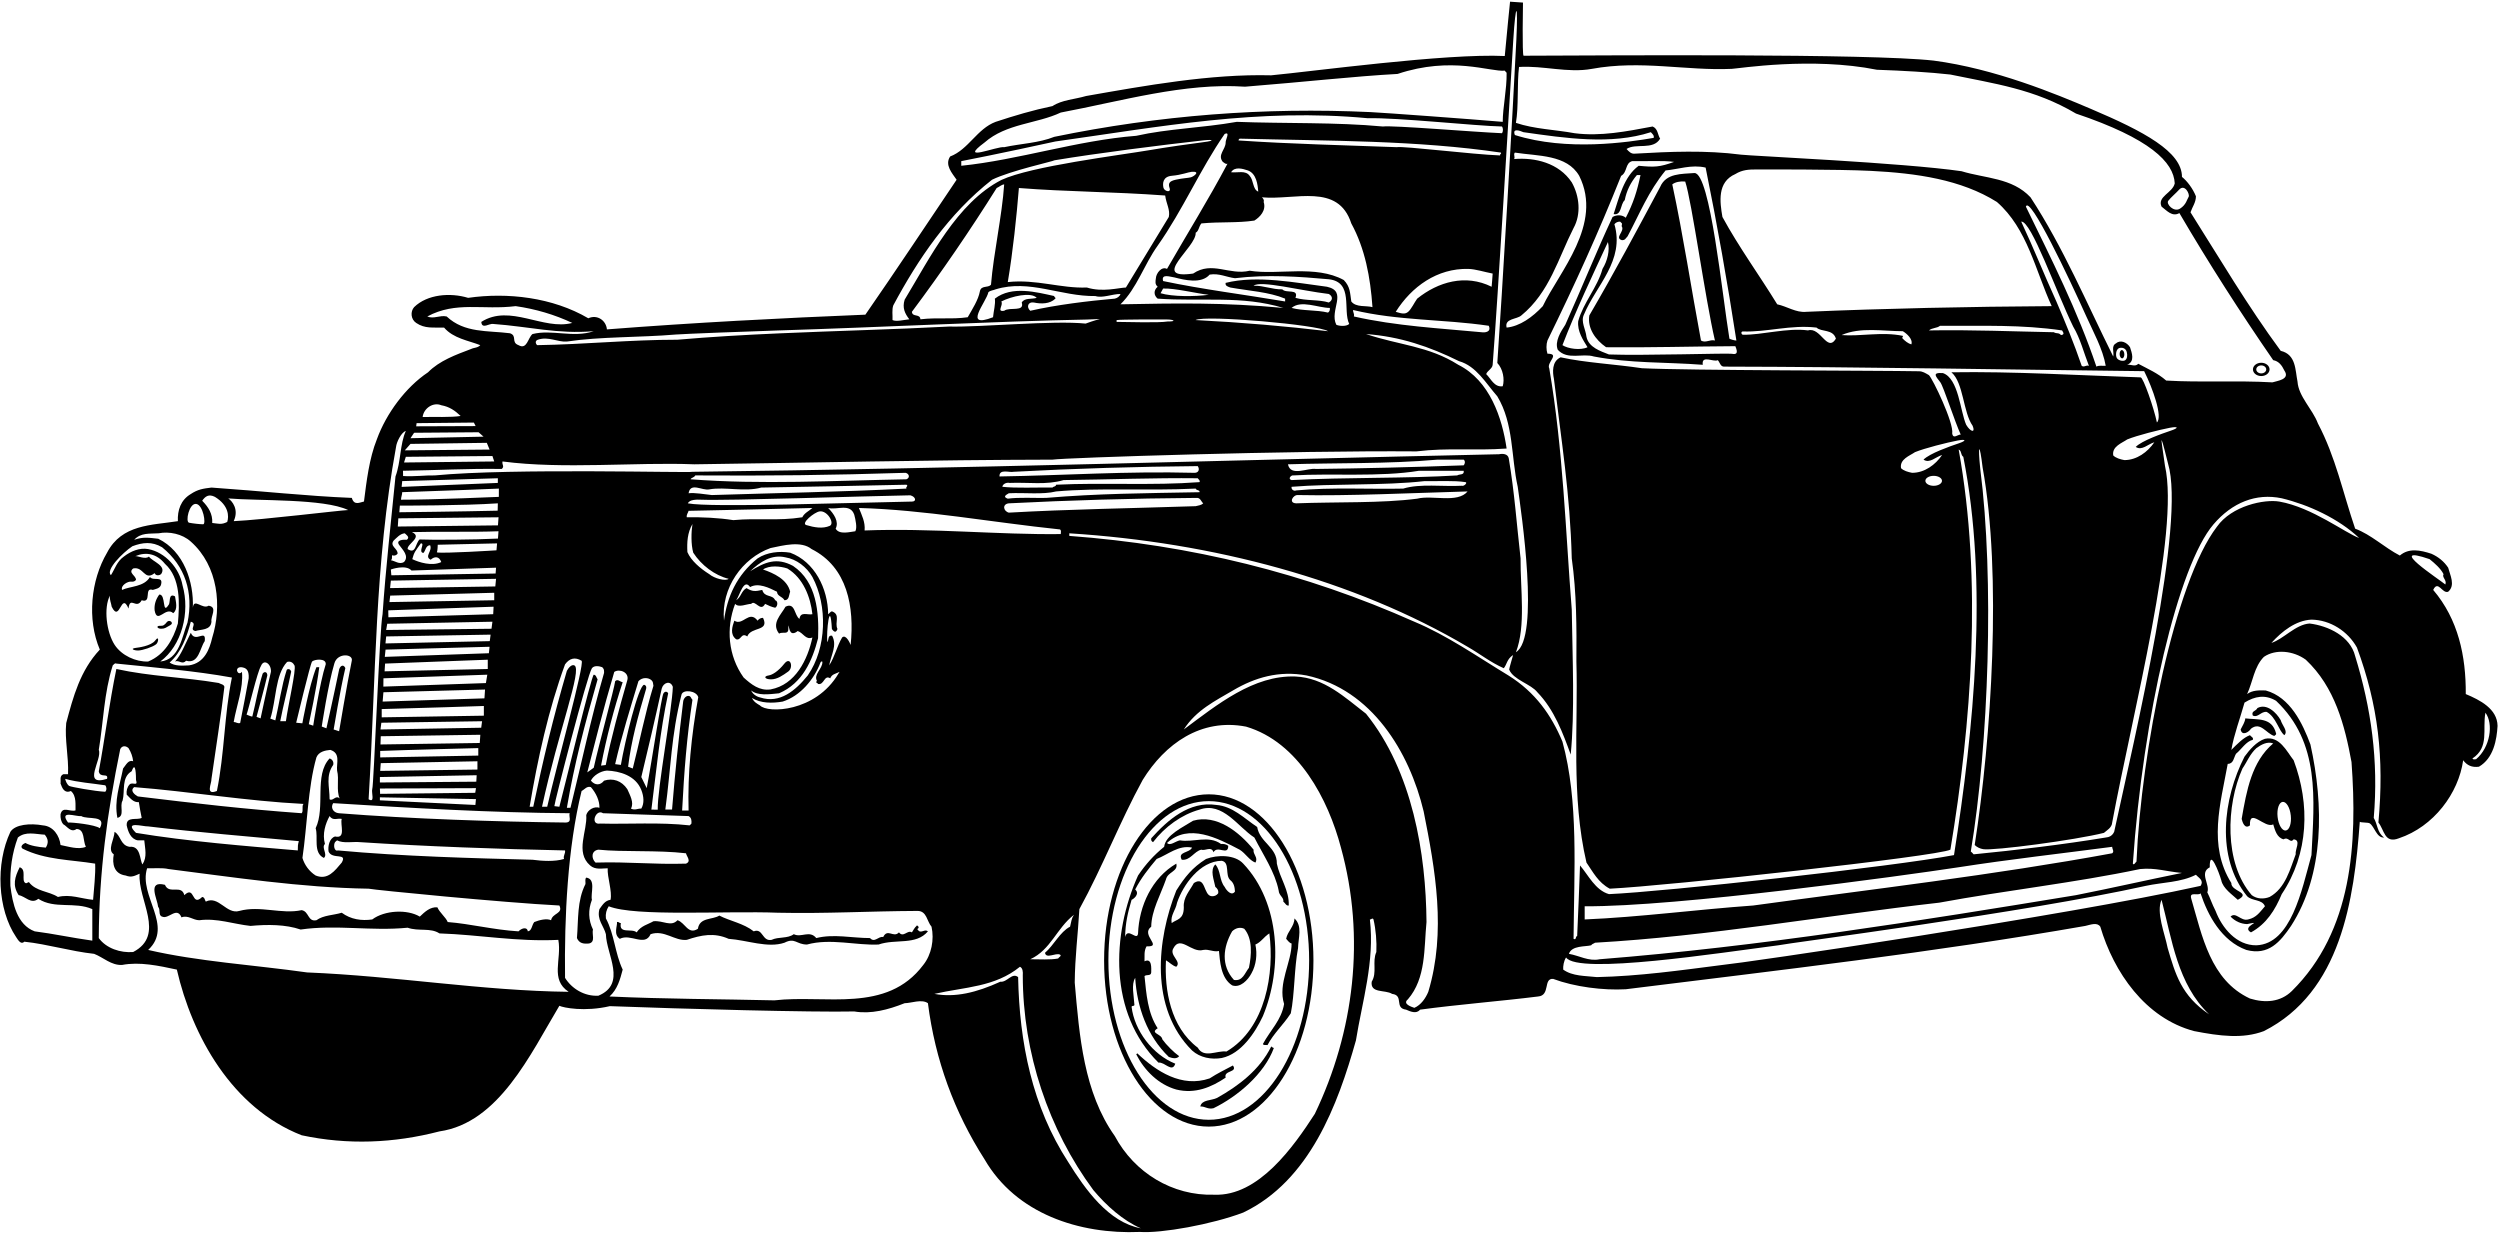 <?xml version="1.0" encoding="UTF-8"?>
<svg xmlns="http://www.w3.org/2000/svg" xmlns:xlink="http://www.w3.org/1999/xlink" width="532pt" height="263pt" viewBox="0 0 532 263" version="1.1">
<g id="surface1">
<path style=" stroke:none;fill-rule:nonzero;fill:rgb(0%,0%,0%);fill-opacity:1;" d="M 524.715 147.699 C 524.77 139.613 523.117 131.805 517.785 125.535 C 518.828 123.336 519.711 126.414 520.973 125.922 C 522.57 124.547 521.359 122.344 520.973 120.805 C 520.094 119.484 518.883 118.496 517.398 117.836 C 515.035 117.062 512.613 116.57 510.688 118.219 C 507.391 116.516 504.586 113.766 501.176 112.5 C 498.535 104.742 497.051 97.32 493.254 90.113 C 492.098 87.035 489.129 84.395 488.91 81.203 C 488.414 78.785 488.633 75.43 485.336 74.66 C 478.293 65.09 472.465 55.188 466.141 45.18 C 466.523 44.023 467.293 43.09 467.293 41.77 C 466.633 40.117 465.422 38.523 464.324 37.645 C 464.324 32.309 456.277 27.984 444.965 23.18 C 437.484 19.988 424.527 14.609 411.469 12.895 C 397.902 11.359 341.266 11.805 324.215 11.859 C 323.887 11.75 324.09 0.547 324.09 0.547 L 321.34 0.359 C 321.34 0.359 320.59 7.672 320.215 11.922 C 307.73 11.316 279.027 15.234 270.504 16.027 C 257.578 15.699 243.66 18.23 231.121 20.43 C 228.703 21.145 225.953 21.254 223.973 22.574 C 219.738 23.453 215.887 24.609 211.871 25.93 C 207.91 27.414 206.098 31.812 202.191 33.301 C 200.98 35.113 202.633 36.875 203.566 38.25 C 196.855 48.203 190.973 57.113 184.152 66.961 C 166.441 67.676 147.523 68.664 129.152 70.094 C 128.988 68.223 127.117 66.848 125.191 67.73 C 117.602 63.273 107.977 62.176 99.617 63.383 C 95.82 62.23 90.926 62.613 88.121 65.363 C 87.297 66.301 87.406 67.949 88.562 68.719 C 90.43 69.984 92.137 69.652 94.5 69.711 C 96.48 72.02 99.672 72.461 102.203 73.449 C 101.652 74.055 100.883 73.945 100.223 74.273 C 97.031 75.484 93.512 76.75 91.09 79.223 C 86.305 82.414 82.18 88.023 80.203 93.469 C 78.551 97.594 78 102.434 77.453 106.723 C 76.57 106.902 75.359 107.66 74.867 105.953 C 65.297 105.57 55.453 104.469 45 103.754 C 43.188 103.973 42.086 104.141 40.602 105.129 C 38.457 106.395 37.742 108.594 37.852 110.902 C 32.242 111.785 25.914 111.562 22.781 117.613 C 19.316 123.5 18.492 131.75 21.242 138.238 C 17.062 142.695 15.578 148.25 14.09 153.859 C 13.734 157.402 14.641 161.012 14.477 164.75 C 14.145 164.75 13.871 164.75 13.484 164.75 C 12.605 165.137 12.992 166.016 12.883 166.73 C 13.215 167.672 13.707 168.93 15.082 168.324 C 16.348 169.371 16.016 171.461 16.07 172.449 C 14.914 172.836 13.32 171.461 12.883 173.273 C 12.828 174.098 12.992 174.871 13.484 175.418 C 14.258 175.805 15.082 177.289 16.289 176.41 C 18.105 176.465 17.609 178.941 18.27 180.203 C 16.676 180.863 14.586 180.148 12.883 179.82 C 12.66 177.84 11.34 175.805 9.141 175.641 C 6.445 175.145 3.215 175.422 2.211 177.016 C -0.98 183.781 -0.539 193.516 3.422 199.398 C 3.859 200.059 4.465 201.105 5.18 200.391 C 10.242 200.941 14.973 202.426 20.031 202.977 C 22.012 203.746 23.66 205.449 25.973 205.34 C 29.711 204.625 33.781 205.504 37.633 206.332 C 40.875 220.465 49.402 235.809 64.195 241.586 C 73.984 243.676 83.777 243.289 93.512 240.762 C 106.16 238.945 112.871 224.316 119.031 214.031 C 119.887 214.445 124.402 215.359 129.777 214.109 C 145.324 214.699 173.121 215.441 181.785 215.238 C 185.363 215.844 189 214.875 192.512 213.48 C 193.887 213.48 196.141 212.543 197.461 213.48 C 199.004 225.582 203.07 236.637 209.508 246.699 C 216.219 258.305 229.691 262.703 242.562 262.156 C 247.152 262.484 257.906 260.559 264.562 258.031 C 278.699 251.266 284.691 235.094 288.543 221.398 C 289.863 213.148 292.559 204.625 291.512 195.66 C 291.789 195.715 292.062 195.219 292.281 195.66 C 292.777 197.805 292.996 200.391 292.887 202.59 C 291.953 204.68 293.105 206.934 291.898 208.914 C 291.566 211.445 294.758 210.566 296.242 211.5 C 298.828 211.832 296.629 214.523 299.215 214.855 C 300.094 215.238 301.414 215.844 302.184 214.855 C 310.27 213.754 319.453 213.039 327.316 212.051 C 329.957 211.832 328.363 208.145 330.508 208.309 C 335.074 210.016 341.18 210.785 345.965 210.512 C 378.688 206.441 411.414 202.699 443.754 197.035 C 445.027 196.734 446.277 196.234 446.945 197.199 C 449.805 206.879 456.516 216.668 466.91 219.418 C 472.402 220.484 477.277 221.109 481.758 219.418 C 498.148 211.113 500.953 191.535 502.164 174.871 C 502.383 175.09 503.922 174.977 504.27 175.207 C 505.324 175.906 505.727 178.348 507.336 178.223 C 505.848 177.18 505.961 175.418 505.133 174.043 C 506.18 161.836 504.586 150.727 501.176 139.613 C 500.129 135.379 495.453 133.18 491.492 132.684 C 488.523 132.852 485.883 136.039 483.355 136.809 C 485.609 134.336 488.523 132.023 491.879 131.859 C 495.895 131.914 499.633 134.336 501.559 137.801 C 506.07 150.008 507.391 161.23 506.125 175.035 C 507.391 176.574 507.391 179.598 510.469 178.391 C 517.895 175.914 523.176 168.82 524.164 161.781 C 524.988 162.879 526.027 163.359 527.52 163.156 C 530.652 161.34 531.312 157.379 531.48 154.465 C 531.426 150.836 527.738 148.965 524.715 147.699 Z M 463.672 40.406 C 464.926 38.977 466.07 41.402 465.734 41.902 C 465.402 42.402 465.234 43.566 463.902 44.402 C 462.57 45.234 460.902 43.402 461.402 42.734 C 461.902 42.066 463.121 41.031 463.672 40.406 Z M 338.734 14.656 C 349.234 12.734 358.785 15.094 368.527 14.652 C 369.949 14.59 385.57 12.066 399.406 14.844 C 405.09 15.043 410.617 15.363 415.043 15.863 C 424.281 17.789 432.902 18.902 441.773 24.168 C 457.527 29.484 462.562 34.508 462.785 39.02 C 462.344 41.055 458.988 41.824 459.98 43.969 C 461.078 44.793 462.234 46.223 463.773 45.344 C 469.988 55.961 476.754 66.52 483.738 76.641 C 484.949 76.859 485.609 77.793 486.105 78.84 C 487.426 80.766 484.562 81.039 483.574 81.367 C 475.93 80.93 468.613 81.426 460.969 80.984 C 459.152 79.391 457.062 78.508 455.027 77.41 C 454.367 78.125 453.543 77.52 452.664 77.629 C 454.367 76.914 453.652 75.098 453.27 73.891 C 452.609 72.844 451.234 72.238 450.297 73.062 C 449.199 73.613 449.914 74.934 449.695 75.867 C 444.027 64.484 439.078 52.66 432.094 41.988 C 428.188 37.809 422.414 37.973 417.406 36.434 C 404.867 34.617 372.629 33.188 370.52 32.914 C 362.984 31.934 355.379 32.266 347.941 32.695 C 347.117 32.805 346.621 32.254 346.129 31.703 C 348.109 30.383 351.793 32.035 353.277 29.504 C 352.727 28.68 352.84 27.414 351.684 26.918 C 346.129 27.965 340.574 29.062 335.074 28.348 C 330.895 27.578 326.492 27.469 322.59 26.148 C 323.191 22.629 322.809 17.66 323.25 14.25 C 328.418 13.922 333.637 15.59 338.734 14.656 Z M 338.594 201.16 C 338.812 200.828 339.145 200.828 339.418 200.609 C 363.727 199.234 388.039 194.891 412.68 192.086 C 426.648 189.5 441.609 187.848 455.414 184.934 C 458.66 184.605 461.133 185.484 464.324 185.762 C 456.68 187.301 449.805 188.895 441.773 190.488 C 408.609 195.934 374.453 201.434 340.406 204.129 C 338.098 204.625 336.062 203.359 333.863 202.977 C 334.469 201.16 337.383 201.488 338.594 201.16 Z M 337.219 195.66 C 337.219 194.723 337.219 193.789 337.219 192.855 C 356.902 192.984 404.539 186.418 416.805 184.551 C 427.805 182.844 438.586 181.637 449.473 180.203 C 449.473 180.699 449.969 181.195 449.473 181.578 C 424.395 186.199 397.938 189.281 373.078 192.691 C 360.867 193.57 348.934 195.164 337.219 195.66 Z M 448.098 178.223 C 439.078 179.711 429.016 180.918 419.992 181.801 C 419.773 181.578 419.609 181.359 419.387 181.195 C 423.188 158.391 424.402 123.109 421.391 99.723 C 420.844 94.324 421.273 94.211 421.902 99.484 C 426.027 122.234 423.777 156.984 420.215 179.82 C 420.742 180.324 421.363 180.59 422.031 180.707 C 424.145 181.074 441.609 178.773 447.715 177.234 C 448.277 176.734 449.418 176.137 449.473 175.035 C 453.777 151.859 463.902 113.234 460.703 99.105 C 460.129 94.773 459.148 89.699 461.355 98.641 C 465.152 111.234 454.355 156.418 449.902 176.984 C 449.527 177.859 448.812 178.168 448.098 178.223 Z M 461.938 91.648 C 460.102 92.266 455.785 93.777 454.484 95.105 C 455.805 95.984 457.07 94.5 458.445 94.113 C 457.016 96.203 454.703 97.91 452.066 97.91 C 451.184 97.746 450.25 97.469 449.699 96.922 C 449.371 94.996 451.57 94.281 452.672 93.512 C 454.734 92.66 459.535 91.453 461.766 91.027 C 463.578 90.688 463.684 91.066 461.938 91.648 Z M 452.23 76.664 C 451.809 76.961 450.551 76.723 450.363 75.965 C 450.176 75.211 450.363 74.098 451.219 74.008 C 451.73 73.953 452.391 74.16 452.578 74.914 C 452.77 75.672 452.652 76.371 452.23 76.664 Z M 404.922 71.469 C 400.469 70.535 395.902 71.633 391.887 71.305 C 395.902 69.543 400.688 70.48 404.922 70.48 C 405.746 70.973 407.121 72.184 406.738 73.285 C 406.078 73.117 405.363 72.57 404.758 71.91 C 404.867 71.801 404.977 71.688 404.922 71.469 Z M 384.352 66.355 C 382.207 66.574 380.281 65.199 378.191 64.758 C 374.453 58.652 369.996 52.551 366.531 46.168 C 365.984 42.98 365.379 38.742 369.281 37.039 C 370.762 36.121 372.18 36.062 373.652 36.062 C 374.914 36.059 391.152 36.008 398.145 36.363 C 407.797 36.852 417.32 38.195 424.941 42.98 C 431.434 48.645 433.141 57.609 436.605 65.145 C 419.113 65.254 400.965 65.641 384.352 66.355 Z M 390.68 72.074 C 388.809 75.098 387.434 69.488 384.738 70.312 C 380.379 69.703 374.969 71.301 370.902 71.234 C 370.559 71.23 370.371 70.516 370.902 70.535 C 375.957 70.719 381.078 69.062 386.555 69.711 C 387.598 70.699 390.074 69.984 390.68 72.074 Z M 337.824 73.891 C 336.34 74.605 333.645 74.219 332.488 73.449 C 335.348 66.023 338.812 58.766 342.168 51.504 C 342.609 53.266 342.059 55.52 341.012 57.223 C 339.914 61.184 336.941 64.375 335.844 68.336 C 335.621 70.535 336.887 72.348 337.824 73.891 Z M 337.602 71.688 C 337.438 70.094 336.34 68.445 337.055 66.961 C 339.637 60.742 345.797 55.465 343.543 47.711 C 343.871 47.324 344.258 47.16 344.754 47.16 C 345.414 47.711 345.086 47.633 345.086 48.129 C 345.855 49.227 343.445 50.613 345.152 51.109 C 345.867 51.109 345.906 50.734 346.348 50.293 C 348.988 45.344 350.746 40.777 354.434 36.27 C 357.02 36.051 359.988 34.949 362.957 35.664 C 365.434 47.82 367.633 60.305 369.504 72.461 C 369.281 72.516 368.129 72.18 368.02 72.07 C 366.477 62.773 363.949 36.875 360.594 36.82 C 357.844 37.039 354.543 36.82 353.277 39.789 C 348.273 49.141 343.543 57.992 338.207 67.125 C 337.77 69.82 339.473 72.293 341.781 73.891 C 351.652 73.984 359.164 73.723 369.281 73.668 C 369.98 75.305 369.422 75.438 368.539 75.285 C 367.613 75.121 349.539 75.703 342.387 75.43 C 340.574 74.715 338.098 73.945 337.602 71.688 Z M 364.938 72.461 C 363.84 72.184 362.957 73.062 361.969 72.461 C 359.934 61.625 358.172 49.965 355.863 39.238 C 356.469 38.742 357.566 38.523 358.613 38.633 C 360.027 42.859 362.848 63.492 364.938 72.461 Z M 412.844 69.324 C 422.359 69.379 430.059 69.051 438.805 70.312 C 439.078 70.754 439.406 71.195 438.586 71.305 C 438.031 70.699 437.703 71.086 437.043 70.699 C 428.188 70.535 419.719 70.148 410.477 70.312 C 411.191 69.711 412.184 69.875 412.844 69.324 Z M 437.594 64.152 C 434.844 58.105 432.918 53.152 430.113 47.16 C 432.234 46.902 437.539 62.062 441.168 69.488 C 442.711 72.074 443.422 75.043 444.523 77.848 C 443.863 77.629 443.531 78.234 442.984 77.848 C 441.391 73.176 439.465 68.5 437.594 64.152 Z M 431.105 43.969 C 431.902 41.402 440.344 59.258 443.973 67.344 C 445.402 70.535 447.492 74.273 448.098 77.848 C 447.492 77.902 446.668 77.684 446.117 78.016 C 442.156 66.242 436.547 55.133 431.105 43.969 Z M 323.578 118.824 C 322.699 111.07 322.309 105.004 321.07 97.566 C 320.902 96.566 319.781 96.492 319.012 96.66 C 263.793 97.867 203.348 99.738 147.355 100.398 C 146.973 100.676 109.078 99.574 92.523 101.168 C 90.652 101.109 88.109 101.465 85.777 101.297 C 85.777 101.023 85.758 100.453 85.758 100.18 C 93.016 100.07 99.398 99.684 106.766 99.793 C 107.426 99.242 106.766 98.914 106.934 98.199 C 119.91 99.902 135.258 98.309 147.742 98.805 C 172.656 98.473 197.684 97.867 223.973 97.812 C 226.57 97.402 275.121 95.836 301.414 96.055 C 308.344 95.23 313.566 95.945 320.609 95.449 C 319.672 88.961 317.031 80.984 310.324 77.629 C 303.996 73.613 297.672 73.449 290.688 71.086 C 297.902 71.609 304.152 73.734 310.488 76.859 C 314.172 77.902 316.207 81.59 318.629 84.34 C 322.148 90.168 321.543 97.211 322.973 103.59 C 323.688 108.758 327.734 135.734 322.59 138.789 C 324.734 133.234 323.523 125.371 323.578 118.824 Z M 275.23 101.168 C 283.098 100.676 293.715 101.555 301.965 100.18 C 305.152 100.18 308.344 100.18 311.477 100.18 C 311.645 101.168 310.543 100.84 310.102 101.168 C 299.488 101.828 286.23 101.555 274.848 102.16 C 273.969 101.938 274.738 101.059 275.23 101.168 Z M 274.078 98.805 C 284.199 98.473 295.309 98.75 305.922 97.812 C 307.52 97.812 309.664 97.812 311.477 97.812 C 311.863 98.145 311.754 98.695 311.477 99.023 C 301.027 99.41 289.809 99.684 280.02 99.793 C 278.258 99.52 274.629 101.5 274.078 98.805 Z M 274.848 103.59 C 283.648 102.875 294.48 103.367 303.172 102.379 C 306.09 102.434 309.387 102.215 311.863 102.598 C 312.359 102.711 311.531 103.535 311.094 103.367 C 306.914 103.59 302.238 102.875 298.605 103.973 C 291.566 104.141 283.426 103.645 275.84 104.359 C 275.289 104.578 274.738 104.141 274.848 103.59 Z M 276.223 105.348 C 286.84 105.57 300.477 104.91 312.305 104.578 C 310.156 107.164 304.824 105.293 301.578 106.117 C 294.043 107.109 284.418 106.777 275.84 107.109 C 274.078 107.055 275.176 105.238 276.223 105.348 Z M 225.566 203.141 C 226.008 203.414 225.293 203.691 225.184 203.965 C 223.531 204.293 221.223 204.129 219.242 204.129 C 223.641 202.094 224.797 197.586 228.535 194.668 C 227.988 195.496 227.988 196.098 227.711 197.199 C 225.566 198.301 224.246 201.16 222.379 202.754 C 222.598 204.129 224.633 202.699 225.566 203.141 Z M 182.777 108.098 C 196.801 108.484 210.828 111.125 225.566 112.664 C 225.898 112.883 225.73 113.324 225.73 113.652 C 212.477 113.82 198.066 112.336 183.988 112.883 C 184.152 111.07 183.383 109.641 182.777 108.098 Z M 164.957 127.734 C 164.352 126.414 162.703 127.238 162.207 125.535 C 160.723 125.863 160.117 125.922 158.852 125.148 C 157.695 125.809 157.754 127.02 156.652 127.734 C 157.422 126.746 158.246 122.949 159.621 124.93 C 161.383 123.938 163.691 125.094 165.344 125.922 C 165.398 126.91 166.496 126.91 166.938 127.734 C 167.98 127.734 167.871 126.578 168.148 125.922 C 167.543 123.277 164.629 121.961 162.371 121.188 C 163.746 120.254 166.059 120.473 167.543 120.969 C 170.953 123.004 172.492 127.129 172.879 130.703 C 171.832 130.926 170.348 130.047 170.129 131.695 C 169.027 131.035 169.246 128.062 167.156 129.109 C 166.223 130.812 164.078 132.629 165.781 134.828 C 166.605 134.336 167.816 135.215 167.762 133.676 C 167.707 132.188 167.926 134.059 168.148 134.281 C 168.422 134.996 169.191 134.773 169.742 134.281 C 170.953 134.664 171.445 136.258 172.879 135.656 C 171.887 140.328 169.301 145.719 163.969 146.711 C 161.602 147.039 159.898 145.664 158.246 144.18 C 154.945 139.559 154.453 133.676 156.434 128.504 C 157.203 129.383 158.906 128.504 159.844 128.504 C 160.723 127.516 161.82 130.375 162.812 128.504 C 163.473 128.836 164.188 129.164 164.957 129.328 C 165.562 129 165.562 127.844 164.957 127.734 Z M 165.781 147.535 C 170.785 145.391 172.879 140.551 174.086 135.82 C 174.309 130.375 173.812 123.828 168.754 120.422 C 165.285 118.551 162.758 119.594 159.621 121.574 C 161.711 119.594 164.188 117.891 167.156 118.605 C 169.469 118.988 171.668 120.641 172.879 122.785 C 176.121 128.836 175.957 137.91 171.887 143.738 C 169.301 146.93 165.957 149.797 161.777 148.422 C 160.984 148.27 160.152 147.672 159.844 146.93 C 161.273 148.086 163.582 147.754 165.781 147.535 Z M 166.551 149.297 C 170.301 148.113 173.234 144.582 174.594 140.984 C 174.688 140.73 175 140.668 175.004 140.879 C 175.027 142.367 173.051 143.508 173.867 144.949 C 173.316 145.172 174.031 145.336 174.086 145.555 C 175.406 145.828 175.352 143.52 176.672 144.344 C 177 143.488 177.781 143.383 178.391 143.094 C 178.801 142.898 178.68 142.906 178.41 143.363 C 173.57 151.566 163.324 151.852 161.715 150.109 C 161.09 149.734 160.465 149.422 160.008 148.523 C 161.879 149.68 164.352 149.68 166.551 149.297 Z M 176.453 141.594 C 176.836 139.395 178.211 137.305 177.059 135.27 C 176.121 135.105 176.398 136.203 176.066 136.645 C 175.777 134.609 176.645 127.094 177.027 133.859 C 177.578 134.629 177.938 134.609 178.211 133.84 C 177.551 132.465 178.926 130.812 177.059 130.098 C 176.727 130.098 176.398 130.648 176.23 130.703 C 176.176 125.258 173.371 119.539 168.148 117.613 C 165.891 117.23 163.195 117.504 161.219 118.824 C 156.762 122.398 154.727 127.02 154.066 132.078 C 153.402 125.109 157.973 118.77 163.969 116.625 C 166.66 116.074 170.457 115.027 172.711 116.844 C 180.355 120.695 181.844 129.164 181.016 137.25 C 180.906 136.922 180.027 134.883 179.203 135.656 C 178.102 137.523 177.66 139.727 176.453 141.594 Z M 127.723 175.254 C 125.469 175.641 126.785 172.012 128.328 173.055 C 133.938 173.273 140.703 173.441 146.531 173.66 C 147.137 173.988 147.191 174.594 147.137 175.254 C 147.027 175.418 146.918 175.473 146.754 175.641 C 140.426 174.926 133.605 175.418 127.723 175.254 Z M 145.98 183.781 C 138.941 184 133.773 183.34 126.73 183.559 C 125.797 182.68 125.797 181.031 127.336 180.809 C 132.672 181.359 139.82 180.863 145.98 181.578 C 146.094 182.238 147.191 183.285 145.98 183.781 Z M 126.348 143.574 C 125.84 143.859 120.188 167.281 119.031 171.68 L 117.965 171.547 C 117.934 170.941 125.027 143.422 125.961 142.199 C 126.457 141.539 127.559 141.758 128.16 141.98 C 128.602 142.477 128.527 142.547 128.547 143.188 C 125.715 152.984 123.762 162.328 121.398 171.898 C 121.176 171.898 120.848 171.898 120.629 171.898 C 122.223 162.551 124.402 154.234 127.172 144.562 C 126.898 144.234 126.898 143.629 126.348 143.574 Z M 122.223 141.594 C 121.617 141.32 120.957 142.145 120.629 142.75 C 117.715 152.734 115.566 161.672 113.477 171.68 C 113.258 171.68 112.926 171.68 112.707 171.68 C 114.41 161.504 116.715 150.984 120.242 141.375 C 121.215 140.047 122.387 139.781 123.762 140.605 C 124.465 141.297 118.402 162.984 116.445 171.68 C 116.281 171.68 115.559 171.672 115.34 171.672 C 118.902 155.297 123.965 142.422 122.223 141.594 Z M 130.715 142.984 C 131.84 142.234 133.938 143.078 133.496 144.73 C 131.848 150.504 130.027 157.047 128.902 162.797 C 128.738 162.797 128.066 162.922 127.902 162.922 C 129.027 157.047 130.637 150.836 132.508 145.172 C 131.957 145.113 131.461 144.398 130.91 144.949 C 130.691 146.656 127.391 158.59 126.348 163.375 L 124.973 164.363 C 126.277 159.297 128.465 150.547 130.715 142.984 Z M 139.965 172.297 C 139.637 172.297 138.996 172.285 138.613 172.285 C 139.715 163.672 140.426 155.785 142.188 147.535 C 141.969 147.094 141.473 147.094 141.195 147.535 C 140.777 147.984 138.777 161.727 137.621 167.719 L 136.469 165.355 C 137.84 159.672 139.383 153.09 140.812 146.547 C 141.152 145.234 142.684 144.73 143.176 146.16 C 143.066 150.727 139.855 167.953 139.965 172.297 Z M 134.652 163.539 L 133.66 163.156 C 134.32 157.656 135.809 152.266 137.457 146.711 C 137.621 146.27 137.527 145.859 137.07 145.719 C 135.84 145.859 132.945 157.93 132.121 162.77 L 130.902 162.609 C 132.277 156.609 134.152 150.609 135.863 144.949 C 136.688 144.07 137.965 144.172 138.613 144.73 C 138.996 145.059 138.965 145.422 139.051 145.938 C 137.293 151.66 135.902 158.734 134.652 163.539 Z M 129.152 163.98 C 131.848 164.09 135.258 165.023 136.469 168.105 C 137.016 169.48 137.129 170.965 136.469 172.066 C 135.754 172.012 135.094 172.504 134.266 172.066 C 134.98 170.801 134.047 169.203 133.496 167.941 C 132.285 166.125 130.418 165.52 128.547 166.125 C 127.723 167.168 126.621 167.168 125.742 166.125 C 126.238 165.078 127.723 164.09 129.152 163.98 Z M 146.531 172.484 L 145.156 172.484 C 145.59 164.047 146.152 156.859 147.355 148.91 C 147.082 148.688 147.082 148.305 146.754 148.141 C 146.035 147.863 145.434 148.688 145.379 149.297 C 144.402 157.297 143.652 164.297 143.012 172.266 L 141.582 172.266 C 142.793 163.301 142.805 156.594 145.027 147.797 C 145.355 146.645 148.207 146.957 148.59 148.359 C 147.09 156.609 146.312 164.73 146.531 172.484 Z M 170.73 110.078 C 165.508 110.902 161.328 110.188 156.047 110.684 C 152.91 110.188 149.336 110.023 146.148 110.078 C 146.035 109.527 146.422 109.145 146.531 108.703 C 155.332 108.539 163.855 108.32 172.879 108.098 C 172.16 108.758 171.172 109.145 170.73 110.078 Z M 174.402 108.828 C 176.07 108.566 177.699 111.398 176.57 111.902 C 175.07 112.566 173.234 112.234 171.57 111.734 C 170.387 111.379 173.246 109.012 174.402 108.828 Z M 146.277 117.484 C 146.168 115.395 146.277 113.359 147.355 111.508 C 147.082 113.215 147.027 115.859 147.523 117.613 C 149.227 120.254 152.086 122.453 155.059 123.172 C 154.398 123.719 152.031 123.113 150.934 122.18 C 149.008 120.969 147.047 119.301 146.277 117.484 Z M 177.828 112.5 C 178.598 111.016 177.441 109.309 176.23 108.098 C 178.102 108.594 180.906 107 181.785 109.527 C 182.062 110.574 182.445 112.336 182.008 113.051 C 180.961 113.16 178.598 113.875 177.828 112.5 Z M 146.367 107.109 C 146.754 106.285 148.238 106.285 149.336 106.34 C 154.734 106.566 184.109 105.566 193.734 105.402 C 194.902 105.734 195.07 106.734 194.07 106.734 C 181.363 106.953 151.234 108.066 146.367 107.109 Z M 150.934 104.141 C 154.344 103.535 158.41 104.742 161.988 103.754 C 172.051 103.59 182.613 103.367 192.898 103.148 C 193.391 103.426 192.621 103.645 192.898 103.973 C 178.98 104.688 165.066 104.91 151.48 105.348 C 149.887 105.184 147.852 104.801 146.531 104.965 C 146.918 102.543 149.445 104.469 150.934 104.141 Z M 146.973 101.992 C 147.027 101.664 147.688 101.664 147.961 101.168 C 163.746 101.277 176.891 101.113 192.676 100.617 C 193.391 100.73 193.777 101.609 192.898 101.992 C 177.938 102.27 161.766 103.148 146.973 101.992 Z M 224.742 103.148 C 224.633 103.645 224.246 103.426 223.973 103.754 C 220.398 103.699 216.273 103.918 213.301 103.59 C 213.355 103.039 214.129 102.598 214.844 102.766 C 218.91 102.598 222.652 103.258 226.336 102.16 C 235.852 102.051 245.645 101.664 254.883 101.773 C 255.047 102.051 255.434 102.215 255.27 102.598 C 245.094 103.367 235.082 102.652 224.742 103.148 Z M 255.27 104.742 C 243.332 104.965 233.707 105.02 222.598 105.953 C 220.121 106.008 216.82 105.789 214.457 106.117 C 213.355 105.734 214.016 105.348 214.676 104.965 C 218.031 104.801 221.883 105.293 224.742 104.578 C 234.035 103.754 244.215 104.469 254.441 103.973 C 254.664 104.469 255.32 104.195 255.27 104.742 Z M 254.277 100.617 C 239.648 100.234 226.559 101.168 212.695 101.391 C 212.586 99.684 214.844 100.617 215.668 100.398 C 228.812 99.684 242.121 99.301 254.883 99.188 C 255.32 99.848 255.102 100.562 254.277 100.617 Z M 214.676 109.09 C 213.469 108.758 213.246 107.273 214.676 107.109 C 227.711 106.449 240.691 106.062 254.664 105.953 C 255.434 105.898 255.598 106.723 256.039 107.109 C 255.598 107.551 254.992 107.551 254.441 107.715 C 241.188 108.152 227.16 108.375 214.676 109.09 Z M 101.129 168.711 L 80.891 168.93 L 80.84 167.797 L 101.289 167.719 Z M 101.277 170.047 L 101.164 171.297 L 80.84 170.305 L 80.84 169.672 Z M 80.84 166.512 L 80.84 165.355 L 101.434 164.969 L 101.359 166.344 Z M 80.902 164.047 L 81.027 162.398 L 101.598 162 L 101.598 163.762 Z M 80.906 161.176 C 80.906 161.176 80.906 160.238 80.906 159.801 C 86.516 159.578 101.781 159.195 101.781 159.195 L 101.781 160.789 Z M 80.965 158.422 L 81.027 156.672 L 102.215 156.359 L 102.09 158.109 Z M 80.965 155.234 L 81.152 153.797 L 102.586 153.477 L 102.402 154.859 Z M 81.227 152.648 C 81.227 152.648 81.227 151.496 81.227 150.891 C 88.211 150.727 102.965 150.234 102.965 150.234 L 102.965 152.297 Z M 81.426 149.297 L 81.59 147.312 L 103.215 146.734 L 103.09 148.609 Z M 81.578 146.109 L 81.598 144.344 L 103.695 143.574 L 103.402 145.359 Z M 81.84 142.859 L 81.945 141.211 L 103.797 140.383 L 103.797 142.363 Z M 81.883 139.781 L 82.047 138.238 L 104.184 137.633 L 104.031 139.008 Z M 82.027 136.922 L 82.18 135.434 L 104.402 135.051 L 104.223 136.434 Z M 82.18 134.059 L 82.402 132.734 L 104.785 132.301 L 104.59 133.797 Z M 82.652 131.359 L 82.621 129.879 L 105.035 129.109 L 104.953 130.703 Z M 82.871 128.121 L 83.035 126.746 L 105.172 126.141 L 105.172 127.734 Z M 83.008 125.148 L 83.172 123.555 L 105.559 123.172 L 105.402 124.797 Z M 105.465 122.047 L 83.277 122.422 L 83.172 121.188 C 83.172 121.188 86.359 120.035 87.57 121.41 C 93.566 121.188 105.559 120.805 105.559 120.805 Z M 83.609 118.219 C 83.996 118.273 84.328 118.164 84.602 117.836 C 84.711 116.734 82.84 116.238 83.777 115.027 C 84.383 114.48 85.152 113.543 86.141 113.488 C 86.582 113.93 87.242 114.312 86.582 114.863 C 86.086 114.809 84.051 114.809 84.984 116.02 C 85.648 116.953 87.133 118.328 85.977 119.594 C 84.984 120.199 84.105 119.375 83.172 119.211 C 83.668 118.988 83.172 117.836 83.609 118.219 Z M 90.09 117.672 C 90.586 117.23 90.543 116.074 91.531 116.02 C 92.082 117.285 90.215 118.422 91.652 119.109 C 92.477 118.34 93.461 118.344 93.902 119.609 C 91.922 120.547 89.152 119.672 87.734 118.988 C 88.121 117.504 88.402 117.234 89.551 115.633 C 90.543 115.523 88.902 117.484 90.09 117.672 Z M 92.965 117.547 C 93.129 117.219 93.152 115.922 93.152 115.922 L 105.777 115.633 L 105.652 117.109 C 105.652 117.109 94.34 117.824 92.965 117.547 Z M 89.277 114.797 C 88.344 115.73 88.508 118 86.746 116.844 C 86.582 115.746 90.02 114.281 87.652 113.234 C 93.426 113.07 100.578 113.27 106.078 113.051 C 106.078 113.434 105.965 114.281 105.965 114.609 C 100.977 114.859 91.902 114.922 89.277 114.797 Z M 105.965 111.797 L 84.652 112.047 L 84.766 110.301 L 106.09 110.078 Z M 84.977 109.008 L 85.09 107.598 C 85.09 107.598 98.793 107.605 105.941 107.109 C 105.941 107.605 105.902 108.23 105.902 108.672 C 98.277 108.859 84.977 109.008 84.977 109.008 Z M 85.336 106.34 C 85.336 105.77 85.59 105.305 85.59 104.734 C 92.906 104.516 106.16 103.973 106.16 103.973 L 106.152 105.734 C 106.152 105.734 92.484 106.34 85.336 106.34 Z M 85.465 103.609 L 85.59 102.379 L 105.941 101.773 L 105.941 102.766 Z M 85.977 98.418 L 86.359 97.211 L 104.785 97.043 L 105.172 98.199 Z M 213.688 66.133 C 211.98 66.41 213.578 64.98 213.082 64.152 C 215.227 63.055 219.402 62.066 220.617 63.383 C 219.57 63.715 218.031 63.328 217.426 64.375 C 218.086 66.465 214.844 65.254 213.688 66.133 Z M 220.012 64.375 C 221.551 64.703 223.422 64.703 224.578 63.551 C 224.742 63.273 224.246 63.273 224.355 63 C 220.562 62.176 215.336 60.742 211.707 63.551 C 211.871 64.758 211.434 66.188 211.32 67.508 C 204.777 70.039 209.891 64.32 210.332 62.176 C 210.773 61.789 211.379 61.789 211.871 61.57 C 219.078 59.367 225.73 63.109 233.102 63 C 234.645 63.492 236.621 62.559 238.438 62.559 C 238.273 63.109 237.723 63.438 237.227 63.551 C 231.562 64.043 224.797 64.867 219.242 66.133 C 218.363 65.363 218.746 64.152 220.012 64.375 Z M 205.934 67.508 C 202.469 68.004 199.551 67.508 195.867 67.949 C 195.758 66.684 194.16 67.562 194.051 66.355 C 200.379 57.883 206.48 48.973 212.094 40.008 C 212.641 39.789 213.082 39.293 213.688 39.238 C 213.246 45.895 211.434 53.867 210.883 60.578 C 210.223 61.348 208.793 60.633 208.516 62.008 C 208.188 63.824 206.922 65.75 205.934 67.508 Z M 319.234 33.078 C 313.293 32.859 298.664 31.043 297.23 31.32 C 285.738 30.879 274.902 30.66 263.57 29.891 C 263.52 29.723 263.684 29.613 263.793 29.504 C 283.043 30 301.523 29.836 319.398 32.473 C 319.562 32.805 319.066 32.805 319.234 33.078 Z M 287.938 65.969 C 297.562 68.277 307.078 67.895 316.812 69.324 C 317.418 70.699 315.934 70.809 315.273 70.699 C 306.582 69.875 297.012 69.379 288.102 67.344 C 288.27 66.793 287.883 66.465 287.938 65.969 Z M 301.578 63.551 C 300.973 64.375 300.34 65.777 299.652 66.359 C 298.965 66.945 298.223 66.711 297.012 66.355 C 300.367 61.02 305.812 57.059 312.469 57.223 C 314.062 57.277 315.879 57.883 317.637 58.215 C 317.527 59.484 317.527 60.109 317.418 61.02 C 311.863 58.27 306.031 59.973 301.578 63.551 Z M 265.551 36.27 C 267.367 36.93 267.645 39.293 267.754 40.777 C 266.543 40.285 266.816 38.414 265.938 37.426 C 265.059 36.16 263.352 36.82 261.977 36.652 C 262.734 35.402 264.398 35.883 265.551 36.27 Z M 266.926 46.938 C 268.082 46.223 269.512 44.793 268.906 42.98 C 269.074 42.539 268.742 42.152 268.523 41.988 C 275.617 42.648 284.746 38.855 287.555 47.543 C 290.469 52.879 291.621 58.984 292.062 65.363 C 290.797 64.98 288.543 65.473 287.555 64.152 C 287.277 62.285 287.332 61.02 285.957 59.59 C 279.906 56.289 271.988 58.598 265.938 57.609 C 261.594 58.652 257.965 55.465 253.895 58.215 C 244.543 59.535 254.664 52.605 254.441 49.523 C 255.102 49.195 255.102 48.203 255.652 47.543 C 259.723 47.16 263.297 47.488 266.926 46.938 Z M 282.383 61.02 C 275.676 60.168 267.578 58.516 260.82 60.195 C 260.656 60.855 261.371 61.02 261.812 61.184 C 265.773 61.898 270.008 62.117 273.473 63.551 C 273.473 63.77 273.473 63.988 273.473 64.152 C 265.059 62.723 255.816 61.57 247.512 59.809 C 247.02 58.105 249.219 58.984 249.934 59.039 C 252.078 59.59 255.652 60.469 257.414 58.434 C 259.445 58.105 260.988 58.984 262.801 59.203 C 269.566 58.379 276.527 58.859 282.77 59.426 C 288.102 60.027 285.684 66.023 287.113 68.938 C 286.453 69.543 284.914 69.379 284.363 69.105 C 282.824 66.023 286.895 62.008 282.383 61.02 Z M 274.848 65.527 C 276.883 63.77 280.512 65.527 282.988 65.527 C 283.043 65.969 282.934 66.301 282.602 66.52 C 280.129 65.914 277.324 66.188 274.848 65.527 Z M 282.602 70.48 C 273.801 69.434 264.246 68.605 254.402 68.109 C 256.402 66.984 280.652 69.109 282.602 70.48 Z M 282.77 64.375 C 280.73 63.715 277.926 64.043 275.672 63.383 C 276.441 61.348 273.691 62.504 272.867 61.57 C 270.723 61.625 268.906 60.742 266.762 60.801 C 268.277 59.609 276.719 61.844 282.77 62.559 C 283.648 63.055 283.648 63.879 282.77 64.375 Z M 257.234 62.734 C 254.25 63.125 249.492 63.164 246.965 62.395 C 247.129 62.062 247.348 61.734 247.512 61.402 C 249.988 61.293 254.652 62.461 257.234 62.734 Z M 260.219 34.453 C 260.547 34.617 260.77 35.004 261.207 34.84 C 257.191 42.43 252.629 49.742 248.34 57.223 C 247.184 56.617 246.027 58.16 245.973 59.203 C 245.863 59.973 245.754 60.469 246.355 61.02 C 245.422 61.789 245.531 62.891 246.355 63.551 C 255.762 64.211 264.289 62.836 273.09 65.527 C 260.219 64.32 250.152 64.539 238.438 64.758 C 241.957 61.293 243.441 56.344 246.355 52.273 C 251.746 44.629 255.379 36.051 260.602 28.516 C 261.867 27.91 260.77 29.723 260.82 30.328 C 260.82 31.812 259.008 32.969 260.219 34.453 Z M 248.492 68.41 C 246.512 68.742 239.758 68.5 237.613 68.5 C 237.613 68.391 237.613 68.277 237.613 68.113 C 238.758 67.957 245.738 67.98 248.277 67.984 C 249.879 67.988 250.402 68.438 248.492 68.41 Z M 253.402 37.734 C 252.734 37.902 251.734 37.902 250.234 38.234 C 248.734 38.566 248.57 39.066 248.902 40.066 C 249.234 41.066 247.734 40.734 247.57 39.902 C 247.402 39.066 247.402 37.566 249.402 37.402 C 251.402 37.234 252.883 36.625 253.57 36.566 C 255.57 36.402 254.07 37.566 253.402 37.734 Z M 247.953 41.605 C 248.172 43.363 249.051 44.629 248.723 46.168 C 245.695 51.176 242.617 56.18 239.594 61.184 C 237.996 61.238 234.652 62.234 231.285 61.184 C 225.73 61.402 220.508 59.367 214.457 60.027 C 215.559 53.484 216.328 46.059 216.82 40.008 C 227.328 40.836 236.676 40.777 247.953 41.605 Z M 320.609 69.711 C 320.113 67.73 322.754 68.004 323.742 67.125 C 329.738 62.23 331.609 54.914 334.852 48.535 C 336.504 45.562 336.117 41.715 334.469 38.801 C 331.719 34.676 326.656 33.465 322.203 33.848 C 322.477 33.355 321.984 32.914 322.367 32.473 C 327.262 33.242 333.422 32.859 336.062 37.426 C 341.18 47.711 331.777 57.859 328.309 65.145 C 326.109 67.508 323.414 69.434 320.609 69.711 Z M 322.367 28.734 C 321.762 27.195 323.414 27.801 324.184 28.129 C 333.039 29.395 342.828 30.879 351.297 28.129 C 351.574 28.461 352.066 28.789 351.902 29.34 C 346.512 30.273 333.402 32.234 322.367 28.734 Z M 322.027 8.484 C 322.539 0.309 323.074 0.297 322.68 8.484 C 321.969 23.27 319.586 63.652 318.629 77.242 C 319.84 78.508 320.223 80.711 319.781 82.195 C 317.969 82.469 317.254 80.543 316.262 79.609 C 316.484 78.895 317.582 78.453 317.637 77.629 C 318.793 62.836 321.133 22.766 322.027 8.484 Z M 209.508 30.328 C 214.129 26.258 220.617 26.367 225.73 23.949 C 238.602 21.527 252.07 17.566 264.949 18.449 C 277.566 17.445 288.172 16.238 297.402 15.734 C 308.91 11.887 317.09 15.328 320.223 15.039 C 320.332 15.203 320.441 15.312 320.609 15.48 C 320.664 19.055 319.781 22.848 319.781 25.93 C 313.402 25.379 294.5 23.988 291.652 23.855 C 269.039 22.797 246.633 24.527 224.355 29.117 C 221.059 30.438 217.262 30.551 213.688 31.32 C 212.258 31.043 203.676 34.676 209.508 30.328 Z M 204.559 34.289 C 210.938 33.078 224.41 30.164 224.578 30.109 C 246.852 26.973 267.809 22.961 291.074 25.16 C 297.277 24.984 314.062 26.809 319.617 26.918 C 319.895 27.305 319.895 27.965 319.617 28.348 C 313.348 28.074 296.465 26.645 294.262 26.918 C 284.418 25.984 273.254 26.312 263.188 25.93 C 255.707 27.25 248.668 27.359 241.793 28.898 C 229.141 29.891 216.82 34.016 204.559 35.277 C 204.559 34.895 204.559 34.617 204.559 34.289 Z M 190.094 64.98 C 195.371 55.133 201.863 45.508 211.102 38.25 C 215.008 36.324 224.184 34.328 224.402 34.109 C 233.539 32.586 247.043 30.879 256.152 29.859 C 258.23 29.629 258.473 29.961 256.277 30.227 C 254.012 30.5 247.297 31.477 245.148 31.867 C 237.996 33.078 219.402 35.359 213.113 38.285 C 203.629 43.152 197.891 54.891 192.512 63.77 C 191.961 65.527 192.566 66.738 193.504 67.949 C 192.348 68.059 190.754 68.5 189.926 68.113 C 189.98 67.07 189.762 65.914 190.094 64.98 Z M 143.848 71.184 C 145.309 71.059 159.484 70.508 165.652 70.32 C 187.262 69.656 212.051 68.371 231.297 67.996 C 235.34 67.914 234.547 67.539 231.027 68.859 C 224.043 68.145 208.848 69.652 201.973 69.488 C 190.238 70.105 177.973 70.402 165.84 70.938 C 158.516 71.262 151.246 71.672 144.168 72.293 C 134.047 72.293 124.586 73.285 114.301 73.449 C 113.863 73.008 113.918 72.461 114.465 72.293 C 116.668 71.523 118.703 72.844 120.629 72.68 C 127.691 71.617 136.191 71.836 143.848 71.184 Z M 95.051 67.344 C 93.566 67.016 92.301 67.949 90.926 67.344 C 97.086 64.043 102.641 66.023 109.738 65.145 C 113.973 65.75 118.043 66.961 121.781 68.719 C 115.621 70.367 108.527 64.594 102.422 68.5 C 102.531 70.148 104.129 68.773 104.953 68.938 C 112.598 69.488 118.703 71.141 126.348 70.48 C 121.945 71.965 117.492 70.039 113.312 71.086 C 112.32 71.91 112.156 74.492 110.34 73.449 C 108.691 72.844 110.121 71.469 108.527 70.918 C 103.797 70.312 98.848 70.918 95.051 67.344 Z M 93.902 86.234 C 95.629 86.543 96.812 87.363 98.023 88.52 C 95.984 88.848 92.41 88.684 89.938 88.738 C 90.156 86.867 92.199 85.52 93.902 86.234 Z M 88.652 90.047 L 100.84 89.922 L 101.215 90.672 L 88.562 90.719 Z M 88.121 92.094 L 101.84 91.984 L 102.902 92.922 L 87.352 93.25 Z M 103.59 94.234 L 104.184 95.668 L 86.141 95.836 L 87.352 94.461 Z M 84.277 95.109 C 84.387 94.066 85.402 91.984 86.359 91.711 C 85.098 94.461 85.316 98.309 84.16 101.391 C 83.227 110.902 82.07 121.023 81.41 130.703 C 80.777 133.609 79.543 167.336 79.211 167.941 C 78.992 168.656 79.871 170.965 78.441 170.086 C 80.035 143.684 79.711 120.078 84.277 95.109 Z M 121.23 173.055 C 120.957 173.715 121.836 174.98 120.406 175.035 C 105.832 174.871 87.516 174.266 72.117 173.055 C 70.852 172.945 70.301 171.789 70.906 170.91 C 87.57 171.953 104.676 172.945 121.23 173.055 Z M 120.02 182.789 C 118.043 183.395 115.402 183.23 113.312 182.953 C 100.605 182.625 85.703 182.238 71.898 180.973 C 71.125 181.25 70.906 179.82 71.293 179.215 C 71.457 179.051 71.566 178.941 71.73 178.828 C 73.105 179.543 75.031 179.051 76.68 179.215 C 90.102 180.094 106.547 180.699 120.242 180.973 C 120.352 181.691 119.801 182.074 120.02 182.789 Z M 29.328 169.48 C 28.723 169.148 27.566 168.27 28.555 167.5 C 40.438 168.434 52.535 170.469 64.582 171.074 C 64.141 171.625 64.637 172.504 64.195 173.055 C 51.984 172.176 41.59 170.965 29.328 169.48 Z M 63.59 178.996 C 63.371 179.766 63.371 180.094 63.371 180.973 C 52.262 180.039 39.941 179.051 28.941 177.234 C 26.246 174.594 30.426 175.914 31.527 175.859 C 42.582 177.18 52.426 177.949 63.59 178.996 Z M 51.492 142.969 C 50.609 144.016 49.73 141.926 51.328 141.98 C 52.316 142.09 53.027 142.484 52.922 144.344 C 52.316 147.535 51.711 150.945 51.105 153.859 C 50.555 154.023 50.227 153.641 49.73 153.641 C 50.336 150.121 51.82 146.434 51.492 142.969 Z M 61.008 142.586 C 59.906 145.938 59.402 149.859 58.59 153.297 L 57.527 152.922 C 58.793 149.02 58.527 143.609 61.09 140.859 C 61.871 140.652 62.367 141.027 62.668 141.602 C 63.086 142.406 61.281 150.23 60.84 153.477 C 60.402 153.477 60.016 153.477 59.633 153.477 C 60.293 150.008 61.277 146.422 61.965 142.922 C 61.777 142.234 61.117 142.309 61.008 142.586 Z M 57.652 142.969 C 56.902 146.047 55.453 152.871 55.453 152.871 L 54.59 152.547 C 54.59 152.547 56.445 145.75 56.883 143.738 C 56.902 142.984 56.277 142.797 55.891 143.355 C 54.957 146.324 54.461 149.461 53.691 152.484 C 53.496 152.531 52.434 152.047 52.469 152.066 C 52.875 151.051 54.766 142.934 55.527 141.734 C 56.152 140.109 57.777 141.297 57.652 142.969 Z M 67.332 141.98 C 65.734 145.996 64.34 153.922 64.34 153.922 L 63.027 153.797 C 63.027 153.797 66.031 141.238 66.402 140.797 C 66.832 140.289 69.465 139.984 69.312 141.375 C 68.047 145.227 66.652 154.422 66.652 154.422 L 65.715 154.109 C 65.715 154.109 67.496 145.828 67.938 141.98 C 67.773 141.98 67.551 141.98 67.332 141.98 Z M 67.332 161.176 C 67.828 159.965 69.148 159.688 70.301 159.578 C 72.527 160.297 71.566 162.387 71.73 163.98 C 72.227 165.848 71.512 168.16 72.281 169.918 C 71.457 169.094 70.852 170.578 70.137 170.086 C 70.137 167.336 69.258 165.137 70.906 162.77 C 71.07 162.109 70.688 161.559 70.137 161.395 C 66.781 164.969 69.312 171.789 67.168 176.246 C 67.773 178.113 66.562 181.469 68.926 182.57 C 69.805 181.801 68.32 180.371 69.148 179.598 C 68.543 177.453 69.258 175.254 70.137 173.66 C 70.852 174.762 71.84 174.043 72.723 174.266 C 72.336 175.473 73.711 178.555 71.293 178.004 C 70.082 178.391 69.75 180.094 69.918 181.195 C 70.688 183.012 73.984 181.359 72.723 183.559 C 71.234 185.32 69.75 187.355 67.168 186.309 C 65.793 185.43 64.801 184.055 64.359 182.57 C 65.352 175.914 65.516 167.5 67.332 161.176 Z M 74.867 140.562 C 73.82 145.68 72.164 155.609 72.164 155.609 L 71 155.234 C 71 155.234 72.391 146.781 73.492 142.16 C 72.996 141.113 72.215 141.871 72.117 142.711 C 71.309 146.703 69.465 154.984 69.465 154.984 L 68.465 154.609 C 68.465 154.609 69.832 145.531 71.152 141.184 C 71.777 138.871 75.152 139.121 74.867 140.562 Z M 74.098 108.539 C 72.336 108.594 55.781 110.629 49.73 110.902 C 50.902 108.402 49.387 106.586 48.57 106.066 C 55.004 106.617 68.902 106.066 74.098 108.539 Z M 45.734 105.734 C 48.734 107.566 48.734 109.902 48.355 111.07 C 47.07 111.734 46.402 111.402 45.164 111.289 C 45.277 109.363 44.34 107.879 43.023 106.559 C 43.68 105.625 44.402 105.066 45.734 105.734 Z M 41.734 107.234 C 43.234 107.402 43.902 111.566 43.234 111.566 C 42.57 111.566 41.051 111.398 40.234 111.234 C 39.402 111.066 40.234 107.066 41.734 107.234 Z M 33.777 113.484 C 35.977 113.047 38.785 113.598 40.602 115.25 C 46.484 120.473 47.242 129.078 45.152 135.734 C 44.602 138.102 43.527 141.109 40.215 141.594 C 38.652 141.672 37.191 141.758 36.09 140.988 C 38.566 138.844 39.777 135.488 40.602 132.301 C 42.141 132.684 40.105 134.004 41.59 134.281 C 42.746 133.895 44.836 134.172 45 132.301 C 44.781 131.145 46.375 129.219 44.398 128.891 C 43.078 129.77 41.262 127.129 41.039 129.328 C 41.262 123.828 39.117 117.285 33.672 114.645 C 31.637 114.426 30.535 114.203 28.555 114.863 C 29.984 113.324 31.777 113.609 33.777 113.484 Z M 28.172 116.238 C 30.371 115.414 32.352 115.195 34.496 116.461 C 39.391 120.422 41.223 126.105 39.902 132.484 C 38.746 135.453 38.152 140.422 34.109 140.77 C 38.676 137.414 40.492 130.32 38.84 124.547 C 38.18 120.914 35.156 117.504 31.527 116.844 C 29.711 116.516 27.84 117.285 26.355 118.438 C 24.871 119.484 24.484 121.023 23.605 122.398 C 22.402 121.359 26.027 117.672 28.172 116.238 Z M 23.387 126.746 C 23.277 127.625 23.66 128.34 23.77 129.109 C 25.531 132.684 25.75 125.754 27.348 129.496 C 27.676 126.688 28.996 129.824 30.152 127.734 C 32.406 128.449 30.535 124.875 32.516 125.535 C 32.957 125.371 34.109 125.258 34.277 124.379 C 34.773 122.453 32.57 123.719 31.91 122.785 C 30.648 124.93 27.73 124.711 25.973 125.535 C 25.641 124.547 27.234 123.664 27.953 123.773 C 28.336 123.828 28.723 123.719 28.941 123.391 C 28.941 122.453 27.18 121.902 28.336 120.969 C 30.59 120.473 30.703 123.719 32.902 121.961 C 33.176 122.621 33.945 122.453 34.277 122.18 C 35.539 120.363 32.461 119.539 31.691 118.438 C 30.934 119.105 29.441 118.301 28.797 118.348 C 31.082 117.383 33.34 117.812 35.102 119.98 C 38.457 123.004 38.234 128.395 37.852 132.684 C 36.859 136.039 35.047 139.34 31.527 140.77 C 28.887 140.879 25.887 139.488 24.402 137.234 C 22.645 134.539 22.027 129.359 23.387 126.746 Z M 21.02 159.578 C 22.012 153.641 22.121 147.48 23.992 141.594 C 24.266 141.375 24.43 141.047 24.762 141.211 C 32.734 142.035 41.48 142.75 49.348 144.18 C 47.695 152.211 47.805 160.238 46.156 168.324 C 43.625 169.316 45.055 166.73 45 165.738 C 45.938 159.195 47.035 152.266 47.75 146.16 C 47.641 145.609 46.98 145.609 46.539 145.336 C 38.953 144.07 32.078 143.961 24.762 142.363 C 23.277 149.516 22.285 157.379 21.02 164.145 C 21.297 165.684 23.109 164.363 22.781 165.738 C 17.281 167.445 21.848 161.559 21.02 159.578 Z M 14.727 167.25 C 14.27 166.949 13.969 166.234 13.871 165.738 C 16.621 166.512 19.59 166.676 22.395 167.113 C 22.727 167.5 22.727 168.16 22.395 168.488 C 20.141 168.379 15.035 167.449 14.727 167.25 Z M 14.477 175.035 C 12.496 172.285 16.18 173.824 17.281 173.66 C 18.602 174.484 22.781 173.328 21.242 176.246 C 20.195 175.473 15.355 174.98 14.477 175.035 Z M 19.812 191.48 C 17.336 191.262 14.914 190.215 12.332 190.875 C 10.352 189.609 7.656 189.719 6.172 187.738 C 5.895 187.684 5.73 188.07 5.402 187.906 C 4.465 187.355 5.73 185.043 4.191 184.551 C 3.145 186.641 2.598 188.398 3.973 190.488 C 5.402 190.711 6.609 192.523 8.152 191.262 C 11.617 193.516 15.906 191.809 19.645 193.461 C 19.645 195.934 19.645 197.969 19.645 200.168 C 15.301 199.566 11.285 198.684 7.383 198.191 C 3.641 196.816 2.652 192.25 2.211 188.512 C 2.102 185.043 2.543 181.578 3.805 178.223 C 5.457 176.848 7.492 177.512 9.527 177.621 C 10.297 178.555 10.352 179.379 9.746 180.371 C 8.207 180.262 6.445 179.984 5.402 179.379 C 4.961 179.543 4.191 180.094 4.797 180.59 C 9.656 183.027 15.117 182.934 20.25 183.781 C 20.359 186.035 19.977 189.281 19.812 191.48 Z M 28.336 202.59 C 25.641 202.809 22.617 201.82 21.02 199.621 C 21.078 185.594 22.836 172.836 25.586 159.414 C 25.973 158.645 26.742 158.645 27.348 159.195 C 27.895 160.074 28.227 161.012 28.336 162 C 27.289 161.613 26.797 162.824 26.191 163.539 C 25.477 167.168 24.266 170.359 24.98 174.043 C 26.633 173.66 25.375 171.516 26.09 170.359 C 26.641 168.27 25.773 165.43 28.027 164.109 C 28.902 161.672 28.941 165.246 28.941 165.961 C 29.438 167.5 28.172 166.289 27.566 166.949 C 27.07 167.5 26.852 168.27 26.961 169.094 C 27.73 169.863 28.391 170.801 29.547 170.691 C 29.711 171.844 29.93 172.945 30.152 174.043 C 29.215 174.594 26.852 173.66 26.961 175.641 C 27.234 176.906 27.785 178.555 29.328 178.828 C 29.766 178.828 30.262 178.828 30.703 178.828 C 30.867 180.645 31.359 182.348 30.316 183.945 C 29.711 183.012 29.984 179.93 27.566 180.203 C 25.586 179.875 25.75 177.785 24.375 177.016 C 24.32 178.609 22.781 180.863 24.211 181.801 C 23.828 183.836 24.266 185.98 26.742 186.309 C 28.008 186.805 28.664 186.363 29.711 185.926 C 29.27 191.48 35.32 198.961 28.336 202.59 Z M 65.352 206.934 C 54.078 205.34 42.195 204.625 31.527 202.148 C 37.027 197.035 29.438 190.656 31.305 184.77 C 32.406 184.824 34.496 184.605 35.871 184.934 C 49.457 186.641 63.977 188.895 78.441 189.113 C 79.707 189.391 107.152 192.086 119.031 192.691 C 119.91 194.449 117.547 194.285 117.27 195.824 C 116.336 195.387 114.797 195.77 113.695 196.211 C 113.145 196.871 113.203 198.078 112.32 198.191 C 112.156 197.09 110.891 197.586 110.34 198.191 C 104.953 197.859 100.164 196.594 95.273 196.211 C 94.887 195.219 93.566 194.23 93.07 193.074 C 91.531 192.965 90.43 194.012 89.332 195.055 C 86.691 193.461 81.852 193.68 79.211 195.66 C 76.957 195.988 74.648 195.66 72.723 194.23 C 70.906 194.781 68.871 194.723 67.332 195.824 C 65.461 196.211 65.793 193.953 64.195 193.68 C 59.906 194.613 55.34 192.637 50.941 193.844 C 48.191 194.668 46.539 190.488 43.789 191.863 C 43.57 191.535 43.57 190.93 43.023 190.875 C 40.711 193.129 41.535 188.289 39.227 190.488 C 38.621 188.125 35.98 190.434 35.102 188.289 C 31.25 187.301 33.488 191.281 33.652 192.984 C 34.203 193.535 33.617 194.781 34.496 195.055 C 35.871 195.715 37.633 192.801 38.621 195.219 C 39.996 194.668 41.098 195.824 42.414 195.824 C 46.156 195.328 49.676 196.648 53.305 197.035 C 56.883 196.703 60.785 196.703 63.977 197.805 C 71.676 196.703 78.938 198.191 86.746 197.418 C 89.109 198.246 91.586 197.363 93.512 198.629 C 101.98 198.906 110.012 200.445 118.812 200.004 C 119.582 204.184 116.996 208.418 121.012 211.059 C 102.477 210.84 84.383 207.707 65.352 206.934 Z M 127.336 211.887 C 124.367 212.051 121.672 210.398 120.242 208.09 C 120.078 195.055 120.793 180.371 123.762 168.324 C 124.422 167.996 124.863 167.223 125.742 167.5 C 126.844 168.766 127.613 170.414 127.559 171.898 C 126.512 171.516 125.082 172.285 124.754 173.441 C 125.027 176.793 122.332 181.359 125.578 184.164 C 126.676 185.156 128.16 184.77 129.316 184.77 C 129.207 186.695 130.309 189.664 129.922 191.48 C 128.711 191.645 128.219 192.578 127.559 193.461 C 126.953 195.715 128.492 197.035 128.934 198.793 C 129.043 203.141 133.441 209.355 127.336 211.887 Z M 196.473 205.34 C 188.66 215.734 175.629 211.609 164.793 212.875 C 153.352 212.602 141.527 212.602 129.703 212.051 C 131.406 210.512 131.957 208.418 132.508 206.332 C 130.855 202.863 130.746 198.793 128.934 195.441 C 128.82 194.449 129.043 193.625 129.535 192.855 C 135.152 195.109 154.344 193.789 165.562 194.23 C 175.793 194.449 184.648 193.898 195.262 193.844 C 197.242 193.844 197.242 196.098 198.23 197.199 C 198.836 199.949 198.23 203.141 196.473 205.34 Z M 227.328 247.305 C 219.629 235.48 216.934 221.84 216.656 207.926 C 215.336 206.879 214.348 209.082 212.863 208.914 C 207.777 211.234 203.238 212.324 198.836 211.5 C 205.328 210.016 211.707 210.07 217.043 205.727 C 217.648 206 217.703 206.824 217.648 207.539 C 217.648 224.094 223.148 240.375 232.66 253.246 C 235.469 256.602 238.988 259.734 242.781 261.387 C 235.902 260.109 230.957 253.137 227.328 247.305 Z M 279.797 237.02 C 275.289 244.004 267.809 254.621 258.402 254.234 C 249.492 254.512 241.406 249.559 237.227 241.75 C 230.629 232.457 229.691 220.52 228.703 209.082 C 228.758 203.523 229.363 199.18 229.691 193.461 C 234.645 184.441 238.273 174.926 243.168 165.961 C 247.898 158.312 255.543 152.762 265.168 154.629 C 276.332 157.93 282.656 170.141 285.352 180.371 C 290.633 199.512 288.156 219.586 279.797 237.02 Z M 303.941 211.059 C 303.395 212.379 302.402 213.863 300.973 214.469 C 300.367 214.25 298.387 213.645 299.598 212.656 C 303.504 208.145 303.008 201.766 303.559 196.211 C 303.449 181.691 300.59 164.145 290.688 151.879 C 286.18 148.414 281.832 144.234 275.672 143.961 C 266.762 143.629 259.008 149.953 251.914 155.234 C 254.527 151.109 258.637 149.129 262.426 146.898 C 267.051 144.172 272.172 142.652 278.039 143.738 C 291.898 146.711 299.93 160.02 302.953 172.668 C 305.43 185.098 307.793 198.246 303.941 211.059 Z M 320.992 143.738 C 314.281 139.672 307.957 135.215 300.973 132.301 C 277.762 121.961 253.508 115.965 227.547 114.039 C 227.547 113.875 227.547 113.652 227.547 113.488 C 258.07 115.414 288.152 123.359 312.305 137.633 C 314.996 139.176 317.145 140.934 320.004 142.199 C 320.664 141.43 320.652 140.234 321.984 139.395 C 322.043 139.238 321.109 142.375 321.152 142.484 C 322.035 144.672 325.801 145.562 327.152 147.312 C 330.781 151.055 332.598 156.059 334.246 160.57 C 335.129 151.66 334.633 140.164 334.469 129.715 C 333.148 113.051 332.652 95.723 329.684 78.398 C 329.023 77.133 332.102 75.266 329.297 75.266 C 329.023 74.438 329.023 73.285 329.297 72.461 C 335.184 60.414 340.078 49.688 344.973 37.426 C 346.348 36.652 345.797 34.676 347.34 34.289 C 350.527 34.344 353.938 34.125 356.246 34.453 C 353.168 35.555 352.121 35.609 348.715 35.277 C 345.523 37.59 344.531 42.098 343.379 45.562 C 345.137 45.895 344.754 43.473 345.742 42.594 C 346.129 40.613 347.008 38.801 348.328 37.258 C 348.547 37.258 348.879 37.258 349.098 37.258 C 348.383 40.668 347.559 43.254 345.965 46.336 C 345.191 45.676 344.039 45.676 343.156 46.168 C 339.691 53.594 336.504 61.516 333.094 69.105 C 332.156 70.535 330.781 72.68 331.496 74.438 C 333.59 76.695 336.723 75.098 339.199 75.867 C 347.008 77.355 354.434 77.023 362.352 77.629 C 362.023 75.43 364.664 77.133 365.543 76.641 C 365.984 77.078 366.094 78.07 366.918 78.016 C 395.574 78.07 427.566 78.656 456.277 78.984 C 458.094 82.613 460.277 88.734 458.988 89.895 C 458.383 86.926 456.07 80.25 455.52 80.305 C 443.07 79.902 428.242 79.004 415.262 79.223 C 417.848 81.426 417.742 87.75 419.777 90.609 C 420.438 92.191 419.312 91.941 418.402 90.391 C 417.137 87.531 416.805 80.543 413.449 79.391 C 411.012 79.227 411.973 80.121 412.906 81.355 C 413.555 82.211 415.98 89.73 417.242 92.48 C 416.637 92.426 415.648 93.523 415.43 92.258 C 415.812 90.004 411.305 80.652 410.477 79.828 C 409.734 79.402 409.156 79.004 408.332 79.004 C 399.754 78.84 359.355 78.855 349.402 78.359 C 343.52 77.48 337.328 77.188 332.102 76.035 C 330.18 76.914 330.398 79.277 330.672 80.598 C 332.215 93.523 334.137 105.184 334.469 118.824 C 335.512 126.195 335.512 133.621 335.457 140.77 C 335.844 154.629 334.305 169.48 337.602 183.559 C 338.977 185.539 340.078 187.793 342.555 189.113 C 354.629 188.535 412.348 182.238 415.043 180.809 C 419.496 154.023 421.863 123.664 416.805 95.668 C 417.465 95.891 417.188 96.824 417.793 97.211 C 423.129 124.27 420.047 154.961 415.812 181.965 C 403.109 184.387 354.156 189.773 342.387 190.27 C 339.473 189.445 337.988 186.199 336.227 184.164 C 336.062 188.676 335.844 194.449 335.621 199.18 C 335.184 199.289 335.512 200.113 334.852 199.785 C 334.965 185.211 335.953 170.469 332.488 157.82 C 330.121 152.156 326.715 147.312 320.992 143.738 Z M 413.281 96.824 C 411.855 98.914 409.543 100.617 406.902 100.617 C 406.023 100.453 405.09 100.18 404.539 99.629 C 404.207 97.703 406.406 96.988 407.508 96.219 C 409.57 95.371 414.371 94.16 416.605 93.738 C 418.418 93.395 418.523 93.777 416.777 94.359 C 414.938 94.977 410.621 96.488 409.324 97.812 C 410.645 98.695 411.906 97.211 413.281 96.824 Z M 413.254 102.316 C 413.254 102.902 412.461 103.379 411.484 103.379 C 410.508 103.379 409.719 102.902 409.719 102.316 C 409.719 101.734 410.508 101.258 411.484 101.258 C 412.461 101.258 413.254 101.734 413.254 102.316 Z M 366.531 205.34 C 357.512 206.496 348.777 207.734 339.805 207.926 C 337.328 207.648 334.633 207.762 332.652 206.332 C 332.598 205.613 332.762 204.516 333.258 203.746 C 335.777 207.484 366.039 202.754 378.414 201.16 C 380.152 200.734 431.156 194.176 456.621 188.512 C 460.199 187.738 464.105 187.793 467.293 186.145 C 467.844 186.805 469.055 187.301 468.285 188.512 C 439.297 194.945 370.438 205.012 366.531 205.34 Z M 461.277 201.734 C 460.672 198.656 458.777 194.109 459.98 191.48 C 462.18 199.895 463.391 209.465 470.098 215.844 C 464.152 211.859 462.902 207.234 461.277 201.734 Z M 490.668 140.383 C 496.883 146.215 498.973 154.41 500.402 162.164 C 501.668 179.434 500.625 198.137 487.699 210.895 C 485.277 213.262 482.027 213.484 478.789 212.488 C 470.371 208.586 468.613 199.125 466.305 191.262 C 465.809 189.609 467.734 190.711 468.285 190.105 C 469.824 194.781 472.738 200.223 478.02 202.148 C 482.734 203.402 485.223 200.445 487.535 197.035 C 494.629 186.035 494.52 171.348 491.66 158.426 C 490.008 153.969 487.367 148.359 482.145 146.93 C 480.715 146.875 479.285 146.875 478.184 147.699 C 479.395 145.113 479.668 141.871 481.758 139.781 C 484.234 138.074 488.027 138.461 490.668 140.383 Z M 474.828 187.906 C 469.824 179.93 472.52 171.02 474.059 162.551 C 475.324 162.551 475.324 161.23 475.82 160.406 C 477.027 159.414 477.965 157.766 479.395 157.434 C 479.613 156.938 479.008 156.773 478.789 156.445 C 477.414 156.938 476.094 158.312 474.828 159.578 C 475.379 156.336 476.699 152.871 477.633 149.516 C 479.836 148.141 482.035 147.754 484.344 149.129 C 493.75 158.039 492.484 169.973 491.879 181.965 C 489.789 189.555 487.527 200.859 480.164 201.16 C 475.93 201.215 472.848 197.473 471.473 193.844 C 470.652 192.234 470.371 191.203 469.715 189.887 C 470.371 188.289 467.926 185.723 470.234 184.57 C 470.18 180.277 472.234 185.734 472.684 187.301 C 473.016 189.059 475.105 190.434 476.203 191.48 C 479.23 189.887 474.719 189.719 474.828 187.906 Z M 485.062 106.738 C 481.895 106.184 474.902 107.609 471.758 112.094 C 462.793 123.789 455.652 159.723 454.645 183.34 C 454.422 183.504 454.094 184.219 453.871 183.781 C 456.035 152.305 463.527 120.359 471.02 111.594 C 474.988 106.949 480.07 104.887 485.555 106.035 C 491.273 107.41 497.652 110.359 502.027 114.484 C 499.105 113.453 492.023 107.965 485.062 106.738 Z M 517.016 118.988 C 518.113 119.871 519.379 120.969 519.984 122.18 C 519.598 122.895 520.754 123.445 520.367 124.379 C 518.992 123.223 507.391 115.688 517.016 118.988 Z M 526.914 161.559 C 526.695 161.559 526.254 161.727 526.145 161.395 C 529.773 158.977 528.234 155.289 528.895 151.66 C 530.652 153.984 529.938 159.031 526.914 161.559 "/>
<path style=" stroke:none;fill-rule:nonzero;fill:rgb(0%,0%,0%);fill-opacity:1;" d="M 36.859 130.484 C 37.906 129.66 37.41 128.008 37.246 126.91 C 35.762 126.086 36.312 128.34 35.871 128.723 C 34.441 130.98 35.375 126.414 33.891 126.523 C 33.176 127.516 32.789 128.613 32.902 129.879 C 33.453 132.961 35.211 128.945 36.859 130.484 "/>
<path style=" stroke:none;fill-rule:nonzero;fill:rgb(0%,0%,0%);fill-opacity:1;" d="M 40.602 134.664 C 39.23 137.406 38.582 139.301 37.246 140.77 C 38.125 140.383 38.73 141.539 39.609 140.605 C 42.305 141.375 42.527 137.91 43.57 136.426 C 43.902 133.676 41.59 136.977 40.602 134.664 "/>
<path style=" stroke:none;fill-rule:nonzero;fill:rgb(0%,0%,0%);fill-opacity:1;" d="M 126.184 197.805 C 125.191 195.77 125.137 193.625 125.961 191.48 C 125.633 190.105 126.898 187.078 124.754 186.75 C 124.422 187.078 124.641 187.684 124.586 188.125 C 122.773 191.699 123.102 195.66 122.773 199.621 C 123.266 200.773 124.203 200.887 125.355 200.773 C 126.785 200.445 125.906 198.793 126.184 197.805 "/>
<path style=" stroke:none;fill-rule:nonzero;fill:rgb(0%,0%,0%);fill-opacity:1;" d="M 195.648 198.191 C 195.535 198.023 195.152 197.914 195.262 197.641 C 195.867 197.363 195.043 196.703 195.043 197.035 C 194.602 197.418 194.383 197.914 194.051 198.41 C 193.117 197.805 192.238 199.621 191.301 198.41 C 190.148 199.676 188.883 197.473 187.945 199.398 C 186.902 199.18 186.133 200.719 185.141 199.621 C 181.348 199.621 177.387 198.684 173.703 199.621 C 172.273 197.859 170.512 199.621 168.918 198.793 C 167.598 199.785 165.672 199.289 164.188 200.004 C 162.152 200.391 162.371 197.418 160.391 198.191 C 158.246 196.484 155.277 195.988 153.078 194.836 C 151.594 195.77 148.898 195.164 148.512 197.641 C 146.422 199.016 145.816 196.32 144.168 195.824 C 142.793 197.309 141.086 195.824 139.051 196.043 C 137.953 196.703 136.41 196.98 135.477 198.41 C 134.488 197.473 131.629 198.848 132.121 196.43 C 131.793 196.484 131.684 196.098 131.297 196.211 C 131.406 197.035 130.473 198.848 131.902 199.785 C 134.156 198.574 137.238 201.543 138.445 198.793 C 141.363 197.805 143.562 200.281 146.148 200.004 C 149.227 198.961 151.977 198.41 155.059 199.785 C 159.016 200.059 163.363 201.82 166.938 200.609 C 169.191 199.453 169.469 200.996 171.723 200.996 C 176.727 199.621 182.172 201.215 186.957 200.996 C 190.586 199.73 194.934 201.215 197.461 198.191 C 196.855 197.695 196.363 198.41 195.648 198.191 "/>
<path style=" stroke:none;fill-rule:nonzero;fill:rgb(0%,0%,0%);fill-opacity:1;" d="M 161.219 132.078 C 159.402 129.715 158.082 133.289 156.266 132.078 C 155.828 133.344 155.277 134.996 156.652 136.039 C 157.754 136.371 157.695 134.5 159.016 135.434 C 159.844 133.289 163.801 134.445 162.371 131.477 C 161.879 131.477 161.492 131.695 161.219 132.078 "/>
<path style=" stroke:none;fill-rule:nonzero;fill:rgb(0%,0%,0%);fill-opacity:1;" d="M 478.402 195.66 C 476.863 196.098 475.766 193.953 474.664 195.055 C 475.652 196.043 476.809 196.594 478.184 196.648 C 482.09 195.824 476.699 197.145 479.008 198.41 C 482.309 196.594 484.125 193.68 485.555 190.27 C 491.328 181.637 491.605 171.129 488.086 161.781 C 486.598 159.91 485.113 156.555 481.98 157.215 C 480.164 157.82 478.68 159.578 477.633 161.012 C 473.07 169.918 471.473 182.406 478.184 190.711 C 479.285 191.809 481.371 191.316 481.98 192.855 C 480.879 194.121 480.164 195.273 478.402 195.66 Z M 485.75 170.641 C 486.527 170.559 487.305 171.855 487.48 173.539 C 487.664 175.219 487.18 176.652 486.402 176.734 C 485.625 176.82 484.852 175.523 484.672 173.84 C 484.488 172.156 484.973 170.723 485.75 170.641 Z M 479.172 190.488 C 473.234 183.668 473.73 171.293 477.195 163.539 C 478.184 162.109 478.734 160.516 480.164 159.195 C 481.152 158.48 482.473 157.711 483.738 158.203 C 479.172 162.055 478.074 168.215 477.027 174.266 C 477.195 174.98 477.688 176.52 478.789 175.641 C 478.621 171.734 481.98 176.41 483.738 175.418 C 484.125 176.684 484.508 178.223 485.938 178.609 C 487.039 177.949 487.312 179.598 488.086 178.609 C 489.734 178.773 488.359 180.754 488.523 181.801 C 487.367 184.824 486.379 189.004 482.969 190.875 C 481.703 191.371 480.273 191.316 479.172 190.488 "/>
<path style=" stroke:none;fill-rule:nonzero;fill:rgb(0%,0%,0%);fill-opacity:1;" d="M 483.961 156.609 C 484.125 156.445 484.453 156.336 484.344 156.059 C 483.465 152.594 480.438 153.199 477.797 152.871 C 477.742 153.641 477.195 154.465 476.809 155.234 C 477.086 156.719 478.57 155.785 479.008 155.07 C 481.043 153.477 482.254 156.113 483.961 156.609 "/>
<path style=" stroke:none;fill-rule:nonzero;fill:rgb(0%,0%,0%);fill-opacity:1;" d="M 482.363 151.496 C 484.398 152.648 484.84 155.398 486.105 156.445 C 486.984 155.621 485.609 154.301 485.336 153.254 C 484.398 151.605 482.363 149.625 480.383 150.672 C 480.055 151.383 479.008 151.273 479.395 152.266 C 480.492 152.812 481.152 151.328 482.363 151.496 "/>
<path style=" stroke:none;fill-rule:nonzero;fill:rgb(0%,0%,0%);fill-opacity:1;" d="M 29.527 138.422 C 30.402 138.359 32.402 137.734 33.215 137.109 C 33.75 136.699 33.902 135.109 33.027 136.297 C 32.152 137.484 29.328 137.816 28.965 137.859 C 27.465 138.047 28.652 138.484 29.527 138.422 "/>
<path style=" stroke:none;fill-rule:nonzero;fill:rgb(0%,0%,0%);fill-opacity:1;" d="M 35.527 132.359 C 35.027 132.984 34.742 133.211 34.152 133.172 C 33.152 133.109 33.402 133.797 34.277 133.797 C 35.152 133.797 35.277 133.547 36.215 133.047 C 37.152 132.547 36.027 131.734 35.527 132.359 "/>
<path style=" stroke:none;fill-rule:nonzero;fill:rgb(0%,0%,0%);fill-opacity:1;" d="M 164.07 144.566 C 165.402 144.566 166.57 143.734 167.734 142.902 C 168.902 142.066 168.234 139.566 166.902 141.234 C 165.57 142.902 164.309 143.629 163.57 143.734 C 162.402 143.902 162.734 144.566 164.07 144.566 "/>
<path style=" stroke:none;fill-rule:nonzero;fill:rgb(0%,0%,0%);fill-opacity:1;" d="M 481.195 80.023 C 482.172 80.023 482.961 79.391 482.961 78.609 C 482.961 77.828 482.172 77.195 481.195 77.195 C 480.219 77.195 479.426 77.828 479.426 78.609 C 479.426 79.391 480.219 80.023 481.195 80.023 Z M 481.195 77.762 C 481.781 77.762 482.254 78.141 482.254 78.609 C 482.254 79.078 481.781 79.461 481.195 79.461 C 480.609 79.461 480.133 79.078 480.133 78.609 C 480.133 78.141 480.609 77.762 481.195 77.762 "/>
<path style=" stroke:none;fill-rule:nonzero;fill:rgb(0%,0%,0%);fill-opacity:1;" d="M 451.355 74.555 C 451.102 74.73 450.988 75.242 451.102 75.695 C 451.215 76.148 451.512 76.375 451.762 76.199 C 452.016 76.023 452.129 75.512 452.016 75.059 C 451.902 74.605 451.605 74.379 451.355 74.555 "/>
<path style=" stroke:none;fill-rule:nonzero;fill:rgb(0%,0%,0%);fill-opacity:1;" d="M 257.227 169.031 C 244.926 169.031 234.953 184.859 234.953 204.387 C 234.953 223.91 244.926 239.742 257.227 239.742 C 269.527 239.742 279.5 223.91 279.5 204.387 C 279.5 184.859 269.527 169.031 257.227 169.031 Z M 257.227 238.289 C 245.43 238.289 235.867 223.109 235.867 204.387 C 235.867 185.66 245.43 170.48 257.227 170.48 C 269.023 170.48 278.586 185.66 278.586 204.387 C 278.586 223.109 269.023 238.289 257.227 238.289 "/>
<path style=" stroke:none;fill-rule:nonzero;fill:rgb(0%,0%,0%);fill-opacity:1;" d="M 250.098 226.352 C 245.258 224.426 241.406 219.309 240.801 214.25 C 240.91 213.918 241.297 214.195 241.406 213.863 C 241.297 211.887 240.691 209.52 241.57 208.09 C 241.957 214.305 244.102 220.465 248.723 224.918 C 249.492 225.195 250.426 225.414 250.922 224.754 C 249.77 223.93 248.172 222.336 247.348 221.18 C 247.184 219.969 244.598 219.914 246.355 218.816 C 244.215 215.57 243.938 211.445 243.551 207.707 C 243.992 207.32 244.926 207.762 244.98 206.934 C 244.98 206.164 245.203 203.746 243.551 204.57 C 243.605 203.523 243.387 202.371 243.992 201.379 C 247.566 201.543 242.617 198.961 244.98 197.199 C 245.035 193.734 246.965 190.434 248.117 187.137 C 248.504 185.484 250.758 185.484 250.316 183.781 C 245.148 186.805 242.398 192.746 242.176 198.629 C 242.012 200.391 239.977 197.199 239.426 199.398 C 239.48 196.43 239.977 194.285 240.801 191.48 C 241.242 191.316 242.617 190.215 241.57 189.281 C 242.84 186.805 244.434 184.824 246.137 182.789 C 248.559 181.855 250.812 179.766 253.672 180.371 C 253.066 181.578 250.539 181.195 251.473 182.953 C 253.289 183.176 254.113 181.141 255.652 180.809 C 256.422 181.141 257.797 179.984 258.238 181.359 C 259.062 179.766 261.371 182.238 261.371 179.984 C 260.934 179.656 260.383 179.543 259.832 179.598 C 257.191 177.676 253.895 179.324 251.09 178.828 C 250.152 178.996 248.996 180.094 248.34 179.379 C 252.957 175.09 259.172 178.391 263.793 180.809 C 265.113 181.637 265.828 183.066 267.148 183.559 C 267.809 182.461 266.598 181.855 266.762 180.809 C 263.684 177.016 258.898 173.219 253.895 174.648 C 251.637 176.078 248.008 177.73 247.73 180.203 C 245.59 181.91 243.719 184 242.176 186.309 C 236.512 198.848 235.906 215.625 246.523 226.129 C 247.844 225.91 249.438 228.387 250.098 226.352 "/>
<path style=" stroke:none;fill-rule:nonzero;fill:rgb(0%,0%,0%);fill-opacity:1;" d="M 262.363 226.734 C 260.715 227.613 259.008 228.441 257.414 229.484 C 251.473 231.52 246.082 228 242.012 224.148 C 241.957 224.207 241.848 224.316 241.793 224.371 C 243.551 227.836 246.578 230.805 250.316 231.852 C 254.332 232.84 257.797 231.355 260.82 229.32 C 260.328 227.727 263.465 228.273 262.363 226.734 "/>
<path style=" stroke:none;fill-rule:nonzero;fill:rgb(0%,0%,0%);fill-opacity:1;" d="M 258.844 171.293 C 253.066 170.414 248.445 174.539 244.98 178.391 C 244.926 178.887 245.035 178.996 245.367 179.215 C 247.898 175.914 251.473 173.328 255.27 172.285 C 260.219 170.523 263.465 176.023 266.926 178.223 C 268.797 181.91 271.328 185.594 272.098 189.5 C 272.152 190.598 273.254 190.984 273.09 191.863 C 273.473 192.141 273.691 192.801 274.242 192.691 C 274.406 189.5 272.316 186.805 271.715 183.781 C 271.77 180.262 268.078 179.285 267.527 175.984 C 264.723 174.113 262.309 171.57 258.844 171.293 "/>
<path style=" stroke:none;fill-rule:nonzero;fill:rgb(0%,0%,0%);fill-opacity:1;" d="M 256.645 182.789 C 253.672 184.66 252.133 186.641 250.316 189.5 C 246.191 199.84 244.598 214.523 253.672 223.543 C 255.379 225.086 257.797 225.523 259.996 225.141 C 264.121 224.262 267.094 219.75 268.742 216.23 C 272.977 206.055 272.48 192.141 264.562 183.781 C 262.801 181.855 259.062 181.855 256.645 182.789 Z M 250.48 192.086 C 251.746 188.344 255.32 183.23 259.996 183.176 C 261.812 183.559 260.602 186.199 261.812 187.301 C 262.582 187.906 262.746 188.785 262.801 189.719 C 262.09 190.766 260.988 189.5 260.602 188.73 C 259.445 187.301 259.832 185.32 258.621 183.945 C 257.414 185.156 258.348 187.246 258.621 188.73 C 259.062 189.059 259.34 189.5 259.227 190.105 C 258.898 190.543 258.402 190.766 257.852 190.711 C 256.039 190.598 256.645 186.254 254.059 187.906 C 253.176 189.555 251.746 190.984 251.914 193.074 C 251.914 195.715 250.402 195.609 249.328 196.43 C 249.051 194.723 250.152 193.789 250.48 192.086 Z M 267.148 200.996 C 268.355 200.5 268.965 199.344 270.117 198.629 C 271.219 206.934 269.402 218.816 260.988 223.766 C 258.953 223.488 256.203 225.305 254.883 222.941 C 249.051 218.539 247.789 210.621 248.117 204.352 C 248.887 204.789 249.492 205.504 250.316 205.727 C 251.527 204.57 248.723 203.305 249.715 201.766 C 251.195 198.961 253.562 202.863 256.039 202.148 C 257.301 201.93 258.184 202.645 259.395 202.371 C 259.613 204.406 259.723 208.09 262.195 209.684 C 263.902 210.289 265.551 208.586 266.324 207.102 C 267.312 205.34 267.59 203.086 267.148 200.996 Z M 265.773 205.945 C 264.895 207.043 264.453 208.859 262.582 208.531 C 259.777 205.449 260.273 201.543 262.195 198.191 C 262.855 197.531 263.848 197.199 264.781 197.641 C 266.598 199.785 266.324 203.25 265.773 205.945 "/>
<path style=" stroke:none;fill-rule:nonzero;fill:rgb(0%,0%,0%);fill-opacity:1;" d="M 270.492 222.742 C 268.074 227.637 263.617 231.047 258.996 233.633 C 257.789 234.238 255.754 233.961 255.422 235.449 C 256.578 235.449 256.965 236.105 258.227 235.832 C 263.23 233.414 269.062 228.574 271.098 222.961 C 270.77 223.129 270.77 222.633 270.492 222.742 "/>
<path style=" stroke:none;fill-rule:nonzero;fill:rgb(0%,0%,0%);fill-opacity:1;" d="M 274.848 200.773 C 274.902 204.625 271.879 209.301 273.254 213.645 C 272.703 217.055 270.34 219.199 268.742 222.168 C 268.906 222.5 269.348 222.336 269.73 222.391 C 271.051 219.859 273.09 218.102 274.684 215.625 C 275.508 211.609 275.398 206.055 276.223 201.766 C 276.277 199.566 277.215 197.035 275.453 195.441 C 275.453 197.145 273.969 198.191 273.691 199.785 C 274.078 200.168 274.352 200.664 274.848 200.773 "/>
</g>
</svg>
